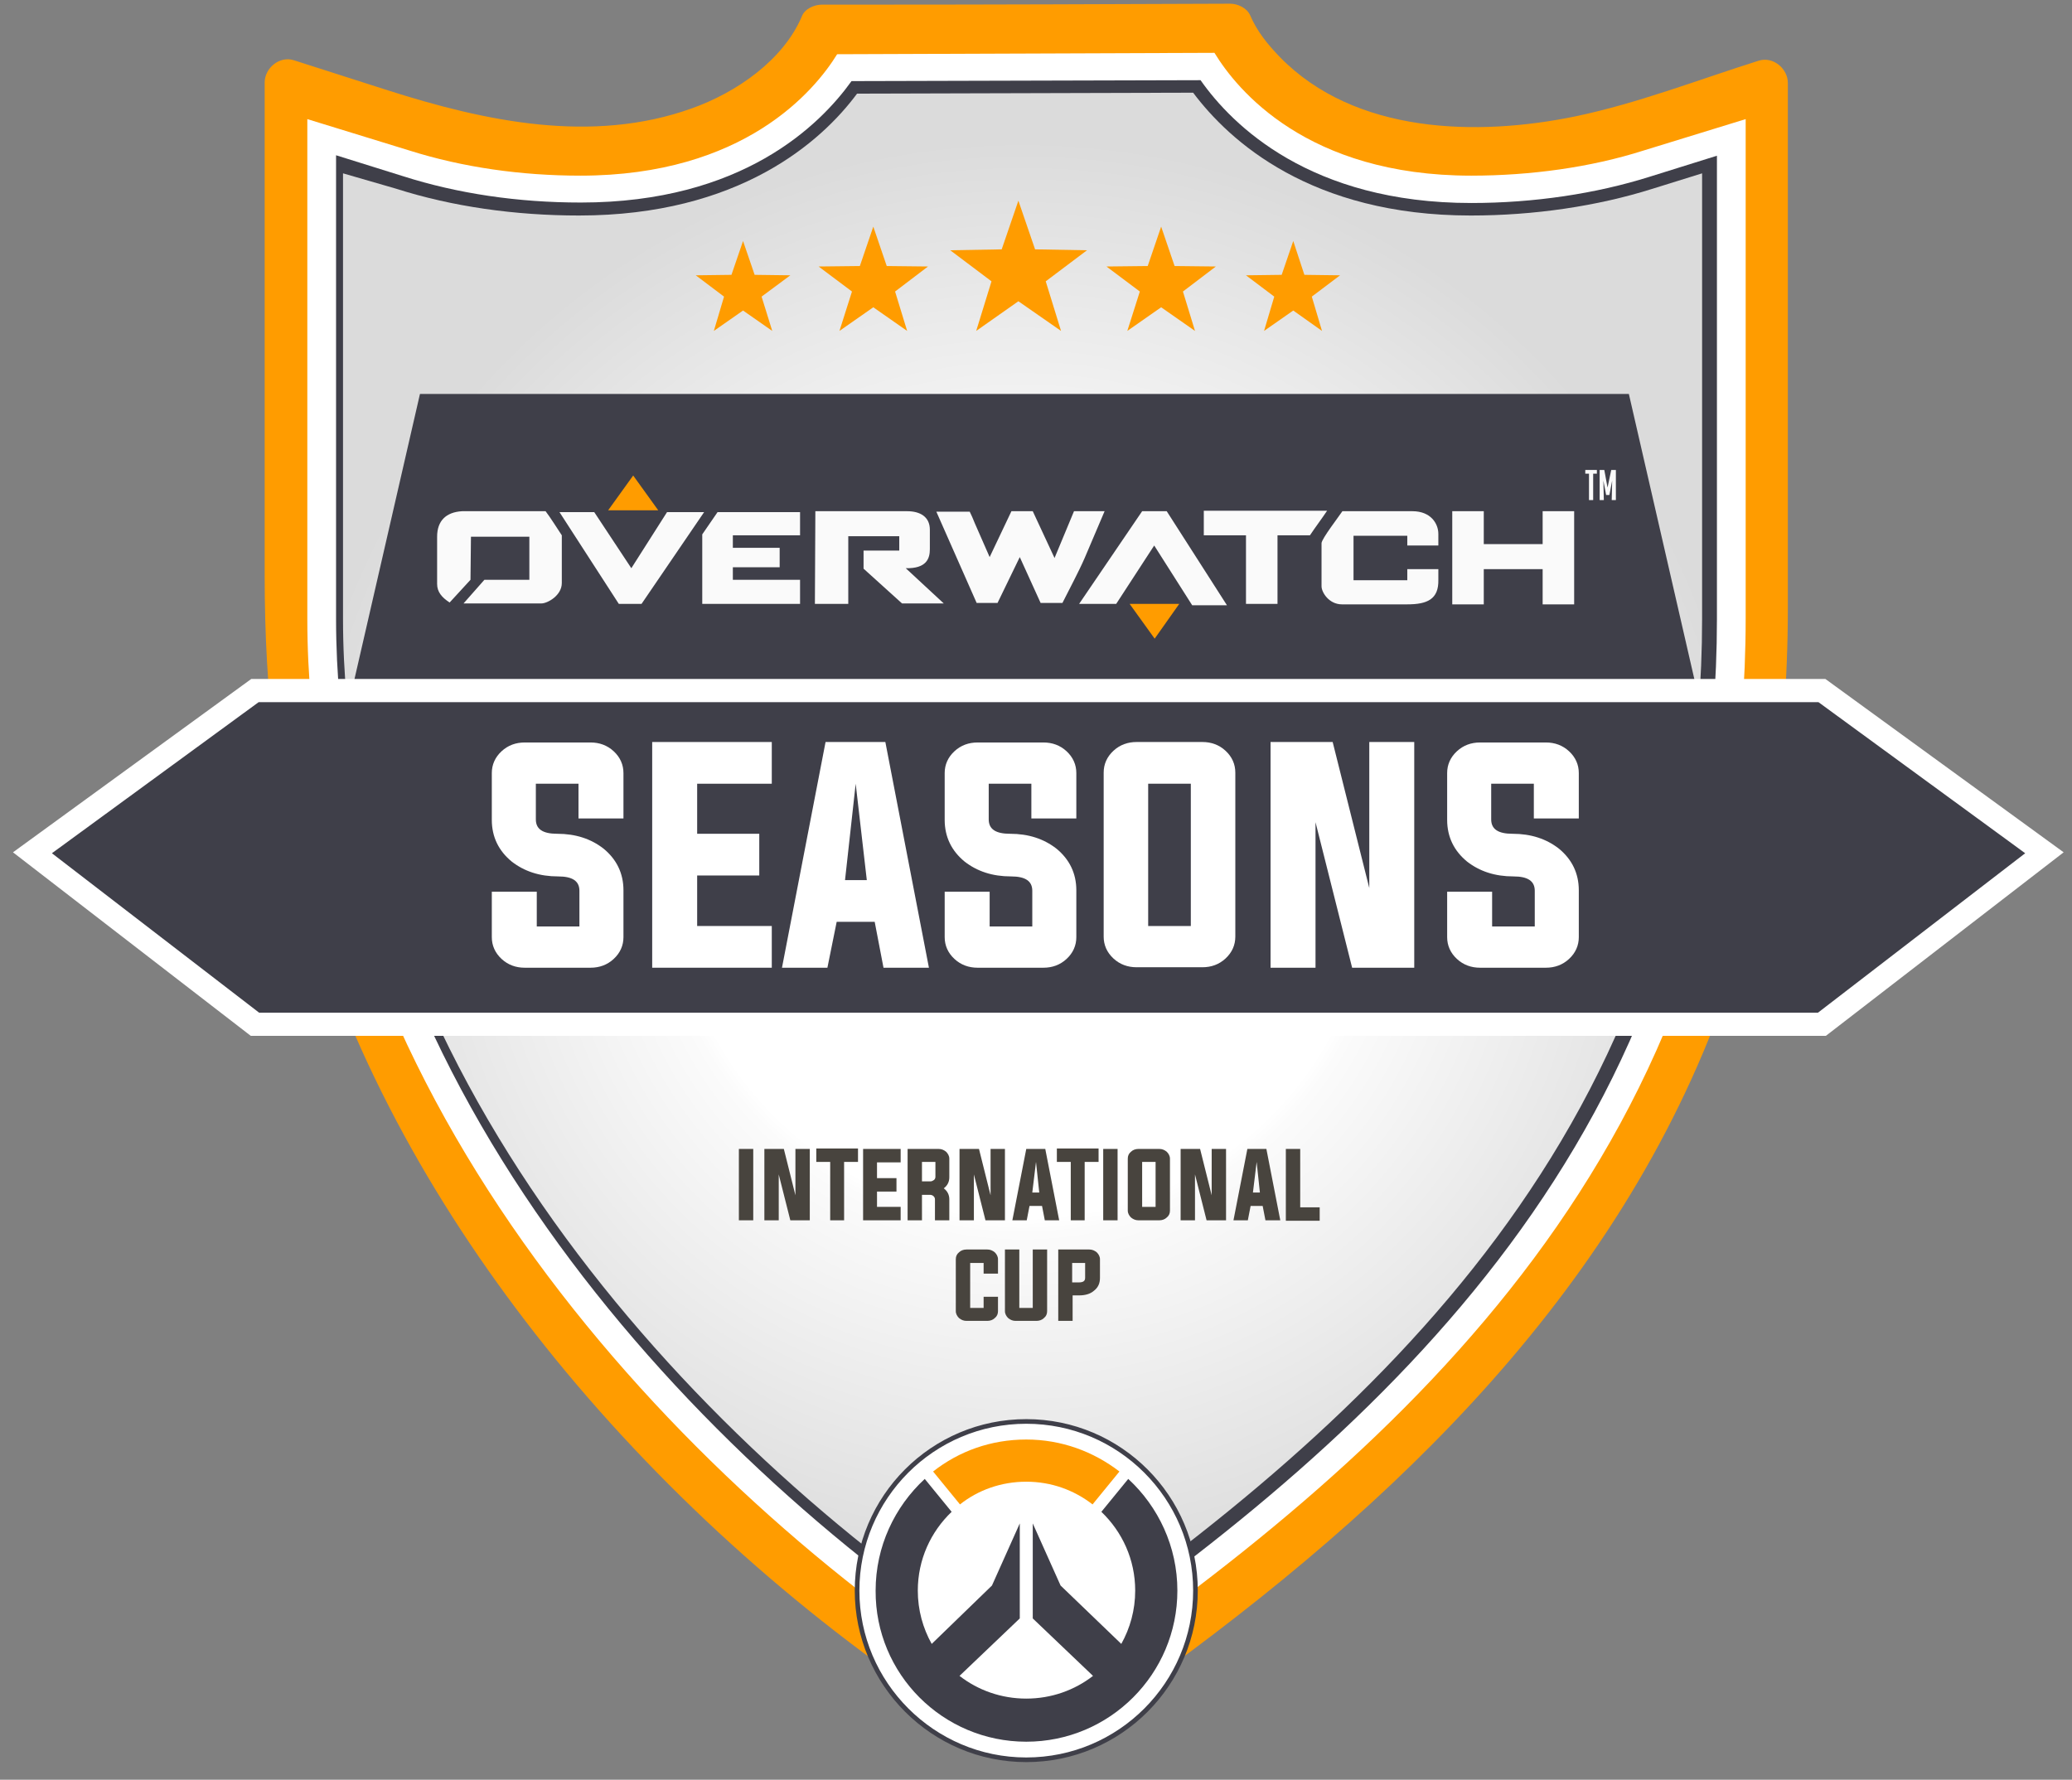 <?xml version="1.0" encoding="utf-8"?>
<!-- Generator: Adobe Illustrator 21.0.0, SVG Export Plug-In . SVG Version: 6.00 Build 0)  -->
<svg version="1.1" id="Слой_1" xmlns="http://www.w3.org/2000/svg" xmlns:xlink="http://www.w3.org/1999/xlink" x="0px" y="0px"
	 viewBox="0 0 447 384" style="enable-background:new 0 0 447 384;" xml:space="preserve">
<rect x="0" y="0" width="447" height="384" fill="#808080" stroke="none"/>
<style type="text/css">
	.st0{fill:#FF9C00;}
	.st1{fill:#FFFFFF;}
	.st2{fill:#3F3F49;}
	.st3{fill:url(#SVGID_1_);}
	.st4{fill:#FFFFFF;stroke:#3F3F49;stroke-miterlimit:10;}
	.st5{fill:#FAFAFA;}
	.st6{fill:#48443E;}
</style>
<g>
	<path class="st0" d="M234.1,366.6c72.5-50.2,146.7-117.3,146.7-233.1V17.9l-28.7,9.2c-10.8,3.4-22.5,5.2-34.7,5.2
		c-40.9,0-51.9-26.5-51.9-26.5L177.4,6c0,0-11,26.2-51.9,26.2c-12.2,0-23.9-1.7-34.7-5.2l-28.7-9.2v115.5
		c0,101.6,76.2,187.2,147.5,233.5"/>
	<g>
		<path class="st0" d="M236.6,370.9c54.8-38,106.5-83.7,132.1-146.9c12-29.5,17-61.1,17-92.8c0-19.3,0-38.7,0-58
			c0-18.4,0-36.9,0-55.3c0-3.1-3.2-5.8-6.3-4.8c-13,4.1-26.1,9.2-39.5,12c-21.3,4.4-47.6,3.8-63.8-12.8c-2.6-2.7-4.9-5.5-6.4-9
			c-0.7-1.6-2.7-2.5-4.3-2.5c-25.7,0.1-51.3,0.2-77,0.2c-3.7,0-7.4,0-11.1,0c-1.6,0-3.7,0.9-4.3,2.5c-4,9.5-14.2,16.5-23.8,19.9
			c-21.5,7.7-44.5,2.8-65.5-3.9c-6.8-2.2-13.5-4.3-20.3-6.5c-3.1-1-6.3,1.7-6.3,4.8c0,35.5,0,70.9,0,106.4c0,25,2.5,49.4,9.9,73.4
			c10.9,35.1,29.7,67.2,52.8,95.6c24.7,30.3,54.5,56.6,87.2,77.9c5.4,3.5,10.4-5.1,5-8.6c-57.9-37.7-109.3-92.8-132.5-158.8
			C70.8,178.9,67,153.5,67,127.3c0-19.9,0-39.8,0-59.7c0-16.6,0-33.2,0-49.8c-2.1,1.6-4.2,3.2-6.3,4.8c14.9,4.8,30,10.7,45.5,13
			c23.2,3.5,49.8,1.5,67.2-16c3.2-3.2,6.4-7,8.2-11.2c-1.4,0.8-2.9,1.7-4.3,2.5c25.7-0.1,51.3-0.2,77-0.2c3.7,0,7.4,0,11.1,0
			c-1.4-0.8-2.9-1.7-4.3-2.5c4.8,11.2,16.6,19.5,27.4,23.8c22.8,9.2,48.5,5,71.2-2.2c7.5-2.4,14.9-4.8,22.4-7.1
			c-2.1-1.6-4.2-3.2-6.3-4.8c0,36,0,72,0,108c0,27-2.6,53.4-10.8,79.3c-10.2,32.1-28.1,61.1-50.3,86.2c-24.3,27.3-53.1,50-83,70.8
			C226.3,365.9,231.3,374.6,236.6,370.9L236.6,370.9z"/>
	</g>
</g>
<path class="st1" d="M211.9,362.2c-70-45.5-145.6-129.5-145.6-228.7V25.7l22.1,6.8c11.4,3.6,24,5.4,36.8,5.4
	c35.4,0,50.6-18.4,55.4-26.2l81.4-0.3c4.8,7.9,19.9,26.5,55.4,26.5c12.8,0,25.8-1.8,37.1-5.4l22.1-6.8v107.7
	c0,113.3-73.6,179-145,228.4"/>
<path class="st2" d="M215.2,357.4C146.3,312.6,72.5,230.3,72.5,133.5v-100L86.9,38c11.9,3.8,24.9,5.7,38.4,5.7
	c34.8,0,51.6-16.7,58.4-26.2l75.3-0.2c6.8,9.7,23.7,26.5,58.4,26.5c13.5,0,26.9-2,38.6-5.7l14.4-4.5v100
	c0,110.4-71.9,175.1-142.2,223.7"/>
<radialGradient id="SVGID_1_" cx="220.6" cy="196.39" r="157.397" gradientTransform="matrix(1 0 0 -1 0 383.89)" gradientUnits="userSpaceOnUse">
	<stop  offset="0.478" style="stop-color:#FFFFFF"/>
	<stop  offset="0.5" style="stop-color:#FBFBFB"/>
	<stop  offset="1" style="stop-color:#DBDBDB"/>
</radialGradient>
<path class="st3" d="M216.1,355C147.9,310.7,74,229.2,74,133.5V37.4l11.4,3.3c12.2,3.9,25.8,5.8,39.5,5.8c34.5,0,52.3-15.9,60-26.3
	l72.5-0.2c7.8,10.4,25.4,26.5,59.9,26.5c13.6,0,27.3-2,39.3-5.8l10.6-3.3v96.1c0,109.2-71.3,173.2-140.9,221.4"/>
<g>
	<polygon class="st0" points="219.7,43.3 223.3,53.8 234.5,54 225.6,60.7 228.9,71.4 219.7,65 210.6,71.4 213.9,60.7 205,54 
		216.1,53.8 	"/>
	<polygon class="st0" points="250.5,48.9 253.4,57.4 262.3,57.5 255.2,62.9 257.8,71.4 250.5,66.3 243.2,71.4 245.9,62.9 
		238.7,57.5 247.6,57.4 	"/>
	<polygon class="st0" points="279,52 281.4,59.3 289.1,59.4 283,64 285.2,71.4 279,67 272.7,71.4 274.9,64 268.8,59.4 276.5,59.3 	
		"/>
	<polygon class="st0" points="160.3,52 162.8,59.3 170.5,59.4 164.3,64 166.6,71.4 160.3,67 154,71.4 156.2,64 150.1,59.4 
		157.8,59.3 	"/>
	<polygon class="st0" points="188.4,48.9 191.3,57.4 200.2,57.5 193.1,62.9 195.7,71.4 188.4,66.3 181.1,71.4 183.8,62.9 
		176.6,57.5 185.5,57.4 	"/>
</g>
<path class="st4" d="M221.4,379.7c-20.1,0-36.5-16.4-36.5-36.5s16.3-36.5,36.5-36.5s36.5,16.4,36.5,36.5S241.6,379.7,221.4,379.7"/>
<path class="st0" d="M221.4,310.6L221.4,310.6L221.4,310.6c7.6,0,14.5,2.6,20.1,6.9l-5.8,7.1c-4-3.1-8.9-4.9-14.3-4.9
	c-5.4,0-10.4,1.8-14.3,4.9l-5.8-7.1C206.9,313.1,213.8,310.6,221.4,310.6L221.4,310.6z"/>
<polygon class="st2" points="370,166 72,166 90.6,85 351.4,85 "/>
<g>
	<path class="st5" d="M210.7,130.1h4.5l4.8-9.9l4.5,9.9h4.7c1.5-3,3.5-6.7,4.8-9.7l4.3-10.1h-6.6l-4.2,10.1l-4.7-10.1h-4.6l-4.7,9.9
		l-3.2-7.3c-0.5-1.2-0.6-1.5-1.1-2.5H202L210.7,130.1L210.7,130.1z M332.8,110.3h6.8v20.1h-6.8v-7.6h-12.7v7.6h-6.8v-20.1h6.8v7.1
		h12.7V110.3L332.8,110.3z M251.7,110.3h-5.3l-13.6,20h8l8.2-12.6l8.2,12.9h7.5L251.7,110.3L251.7,110.3z M259.7,115.5h9.1v14.8h6.8
		v-14.8h7c1.2-1.8,2.5-3.5,3.7-5.3h-26.6V115.5L259.7,115.5z M133.5,130.3h4.9l13.5-19.8h-8l-7.7,12.1l-8-12.1h-7.5L133.5,130.3
		L133.5,130.3z M151.5,115.3v15h21.1v-5.2h-14.5v-2.7h10.1v-4.2h-10.1v-2.7h14.5v-5h-17.8L151.5,115.3L151.5,115.3z M285.1,117.2
		v9.3c0,1.3,1.6,3.9,4.4,3.9h14.1c4.3,0,6.8-1.1,6.7-5.3v-2.3h-6.7v2.4h-11.6v-9.6h11.6v2.1h6.7v-2.5c0-2.2-1.6-4.9-5.6-4.9h-15.1
		C288.8,111.5,285.1,116.3,285.1,117.2L285.1,117.2z M175.8,130.3h7.2v-14.6h11v3.1h-7.7v3.9l8.3,7.5h9l-8.2-7.6
		c4.5,0.1,5.2-2.1,5.2-4.1v-4.2c0-2.8-2.1-4-4.9-4h-19.8L175.8,130.3L175.8,130.3z M94.3,115.8V126c0,1.7,1,2.9,2.7,4l4.5-4.9
		l0.1-9.3h12.6v9.3h-9.7l-4.5,5.1h16.8c1.3,0,4.4-1.7,4.4-4.4v-10.3c-1-1.5-2.5-3.9-3.5-5.2H99.7C96.2,110.5,94.3,112.4,94.3,115.8
		L94.3,115.8z"/>
	<polygon class="st0" points="131.2,110.1 142,110.1 136.6,102.6 	"/>
	<polygon class="st0" points="254.4,130.3 243.7,130.3 249.1,137.8 	"/>
</g>
<g>
	<path class="st6" d="M159.4,263.3v-15.4h3.1v15.4H159.4z"/>
	<path class="st6" d="M168,253.4v9.9h-3.1v-15.4h4.2l2.5,10v-10h3.1v15.4h-4.2L168,253.4z"/>
	<path class="st6" d="M179.1,250.7h-3v-2.9h9v2.9h-3v12.6h-3V250.7z"/>
	<path class="st6" d="M189.2,260.4h5.1v2.9h-8.1v-15.4h8.1v2.9h-5.1v3.4h4.2v2.9h-4.2V260.4z"/>
	<path class="st6" d="M198.9,257.8v5.5h-3.1v-15.4h6.7c0.6,0,1.1,0.2,1.6,0.6c0.4,0.4,0.7,0.9,0.7,1.5v4c0,1-0.4,1.8-1.2,2.4
		c0.8,0.6,1.2,1.4,1.2,2.4v4.5h-3.1v-4.5c0-0.3-0.1-0.5-0.3-0.7s-0.5-0.3-0.8-0.3H198.9z M200.7,254.9c0.3,0,0.5-0.1,0.8-0.3
		c0.2-0.2,0.3-0.4,0.3-0.7v-3.2h-2.9v4.2H200.7z"/>
	<path class="st6" d="M210.1,253.4v9.9H207v-15.4h4.2l2.5,10v-10h3.1v15.4h-4.2L210.1,253.4z"/>
	<path class="st6" d="M222.1,260.2l-0.6,3.1h-3.1l3-15.4h4.1l3,15.4h-3.1l-0.6-3.1H222.1z M222.7,257.3h1.5l-0.7-6.6L222.7,257.3z"
		/>
	<path class="st6" d="M231,250.7h-3v-2.9h9v2.9h-3v12.6h-3V250.7z"/>
	<path class="st6" d="M238,263.3v-15.4h3.1v15.4H238z"/>
	<path class="st6" d="M250.1,247.9c0.6,0,1.1,0.2,1.6,0.6c0.4,0.4,0.7,0.9,0.7,1.5v11.2c0,0.6-0.2,1.1-0.7,1.5
		c-0.4,0.4-1,0.6-1.6,0.6h-4.5c-0.6,0-1.1-0.2-1.6-0.6c-0.4-0.4-0.7-0.9-0.7-1.5V250c0-0.6,0.2-1.1,0.7-1.5c0.4-0.4,1-0.6,1.6-0.6
		H250.1z M246.4,250.7v9.7h2.9v-9.7H246.4z"/>
	<path class="st6" d="M257.8,253.4v9.9h-3.1v-15.4h4.2l2.5,10v-10h3.1v15.4h-4.2L257.8,253.4z"/>
	<path class="st6" d="M269.8,260.2l-0.6,3.1h-3.1l3-15.4h4.1l3,15.4H273l-0.6-3.1H269.8z M270.3,257.3h1.5l-0.7-6.6L270.3,257.3z"/>
	<path class="st6" d="M277.4,263.3v-15.4h3.1v12.6h4.2v2.9h-7.3V263.3z"/>
	<path class="st6" d="M212.2,272.5h-2.9v9.7h2.9v-2.4h3.1v3.1c0,0.6-0.2,1.1-0.7,1.5c-0.4,0.4-1,0.6-1.6,0.6h-4.5
		c-0.6,0-1.1-0.2-1.6-0.6c-0.4-0.4-0.7-0.9-0.7-1.5v-11.2c0-0.6,0.2-1.1,0.7-1.5c0.4-0.4,1-0.6,1.6-0.6h4.5c0.6,0,1.1,0.2,1.6,0.6
		c0.4,0.4,0.7,0.9,0.7,1.5v3.1h-3.1V272.5z"/>
	<path class="st6" d="M219.9,282.2h2.9v-12.6h3.1v13.3c0,0.6-0.2,1.1-0.7,1.5c-0.4,0.4-1,0.6-1.6,0.6h-4.5c-0.6,0-1.1-0.2-1.6-0.6
		c-0.4-0.4-0.7-0.9-0.7-1.5v-13.3h3.1V282.2z"/>
	<path class="st6" d="M228.3,269.6h6.7c0.6,0,1.1,0.2,1.6,0.6c0.4,0.4,0.7,0.9,0.7,1.5v4c0,1.2-0.4,2.1-1.3,2.8
		c-0.8,0.7-1.9,1-3.2,1h-1.4v5.5h-3.1V269.6z M231.3,272.5v4.2h1.4c1,0,1.4-0.3,1.4-1v-3.2H231.3z"/>
</g>
<g>
	<g>
		<polygon class="st2" points="441,184 393,221 55,221 7,184 55,149 393,149 		"/>
		<path class="st1" d="M393.9,223.5H54.1L2.8,183.9l51.4-37.4h339.6l51.4,37.4L393.9,223.5z M55.9,218.5h336.3l44.7-34.4l-44.6-32.6
			H55.8l-44.6,32.6L55.9,218.5z"/>
	</g>
</g>
<g>
	<path class="st1" d="M124.8,169.1h-9.2v7.7c0,2.1,1.5,3.1,4.6,3.1c4,0,7.3,1.1,10,3.2c2.8,2.3,4.3,5.3,4.3,9v10.1
		c0,1.8-0.7,3.4-2.1,4.7c-1.4,1.3-3.1,1.9-5,1.9h-14.2c-1.9,0-3.6-0.6-5-1.9c-1.4-1.3-2.1-2.9-2.1-4.7v-9.8h9.7v7.5h9.2v-7.7
		c0-2.1-1.5-3.1-4.6-3.1c-4,0-7.3-1.1-10-3.2c-2.8-2.3-4.3-5.3-4.3-9v-10.1c0-1.8,0.7-3.4,2.1-4.7s3.1-1.9,5-1.9h14.2
		c1.9,0,3.6,0.6,5,1.9c1.4,1.3,2.1,2.9,2.1,4.7v9.8h-9.7V169.1z"/>
	<path class="st1" d="M150.4,199.8h16.1v9h-25.8v-48.7h25.8v9h-16.1v10.8h13.4v9h-13.4V199.8z"/>
	<path class="st1" d="M180.5,198.9l-2,9.9h-9.8l9.4-48.7H191l9.4,48.7h-9.8l-1.9-9.9H180.5z M182.3,189.9h4.7l-2.4-20.8L182.3,189.9
		z"/>
	<path class="st1" d="M222.5,169.1h-9.2v7.7c0,2.1,1.5,3.1,4.6,3.1c4,0,7.3,1.1,10,3.2c2.8,2.3,4.3,5.3,4.3,9v10.1
		c0,1.8-0.7,3.4-2.1,4.7c-1.4,1.3-3.1,1.9-5,1.9h-14.2c-1.9,0-3.6-0.6-5-1.9c-1.4-1.3-2.1-2.9-2.1-4.7v-9.8h9.7v7.5h9.2v-7.7
		c0-2.1-1.5-3.1-4.6-3.1c-4,0-7.3-1.1-10-3.2c-2.8-2.3-4.3-5.3-4.3-9v-10.1c0-1.8,0.7-3.4,2.1-4.7c1.4-1.3,3.1-1.9,5-1.9h14.2
		c1.9,0,3.6,0.6,5,1.9c1.4,1.3,2.1,2.9,2.1,4.7v9.8h-9.7V169.1z"/>
	<path class="st1" d="M259.4,160.1c1.9,0,3.6,0.6,5,1.9c1.4,1.3,2.1,2.9,2.1,4.7v35.4c0,1.8-0.7,3.4-2.1,4.7s-3.1,1.9-5,1.9h-14.2
		c-1.9,0-3.6-0.6-5-1.9c-1.4-1.3-2.1-2.9-2.1-4.7v-35.4c0-1.8,0.7-3.4,2.1-4.7c1.4-1.3,3.1-1.9,5-1.9L259.4,160.1L259.4,160.1z
		 M247.7,169.1v30.7h9.2v-30.7H247.7z"/>
	<path class="st1" d="M283.8,177.4v31.4h-9.7v-48.7h13.4l7.9,31.5v-31.5h9.7v48.7h-13.4L283.8,177.4z"/>
	<path class="st1" d="M330.9,169.1h-9.2v7.7c0,2.1,1.5,3.1,4.6,3.1c4,0,7.3,1.1,10,3.2c2.8,2.3,4.3,5.3,4.3,9v10.1
		c0,1.8-0.7,3.4-2.1,4.7s-3.1,1.9-5,1.9h-14.2c-1.9,0-3.6-0.6-5-1.9c-1.4-1.3-2.1-2.9-2.1-4.7v-9.8h9.7v7.5h9.2v-7.7
		c0-2.1-1.5-3.1-4.6-3.1c-4,0-7.3-1.1-10-3.2c-2.8-2.3-4.3-5.3-4.3-9v-10.1c0-1.8,0.7-3.4,2.1-4.7s3.1-1.9,5-1.9h14.2
		c1.9,0,3.6,0.6,5,1.9c1.4,1.3,2.1,2.9,2.1,4.7v9.8h-9.7V169.1z"/>
</g>
<path class="st2" d="M221.4,375.8c18,0,32.6-14.6,32.6-32.6c0-9.5-4.1-18.1-10.6-24.1l-5.8,7.1c4.5,4.3,7.3,10.3,7.3,17
	c0,4.2-1.1,8.1-3,11.5l0,0l-13.1-12.6l-6-13.4v20.5l13,12.4c-4,3.1-9,4.9-14.4,4.9s-10.4-1.8-14.4-4.9l13-12.4v-20.5l-6,13.4
	l-13,12.6c-1.9-3.4-3-7.3-3-11.5c0-6.7,2.8-12.7,7.3-17l-5.8-7.1c-6.5,6-10.6,14.6-10.6,24.1C188.8,361.2,203.4,375.8,221.4,375.8"
	/>
<g>
	<path class="st5" d="M343.7,102.2v5.7h-0.9v-5.7H342v-0.8h2.5v0.8H343.7z"/>
	<path class="st5" d="M346.8,105.2l0.8-3.8h1v6.5h-0.9l0.1-4.2l-0.6,3.1h-0.7l-0.6-3.1l0.1,4.2h-0.9v-6.5h1L346.8,105.2z"/>
</g>
</svg>
